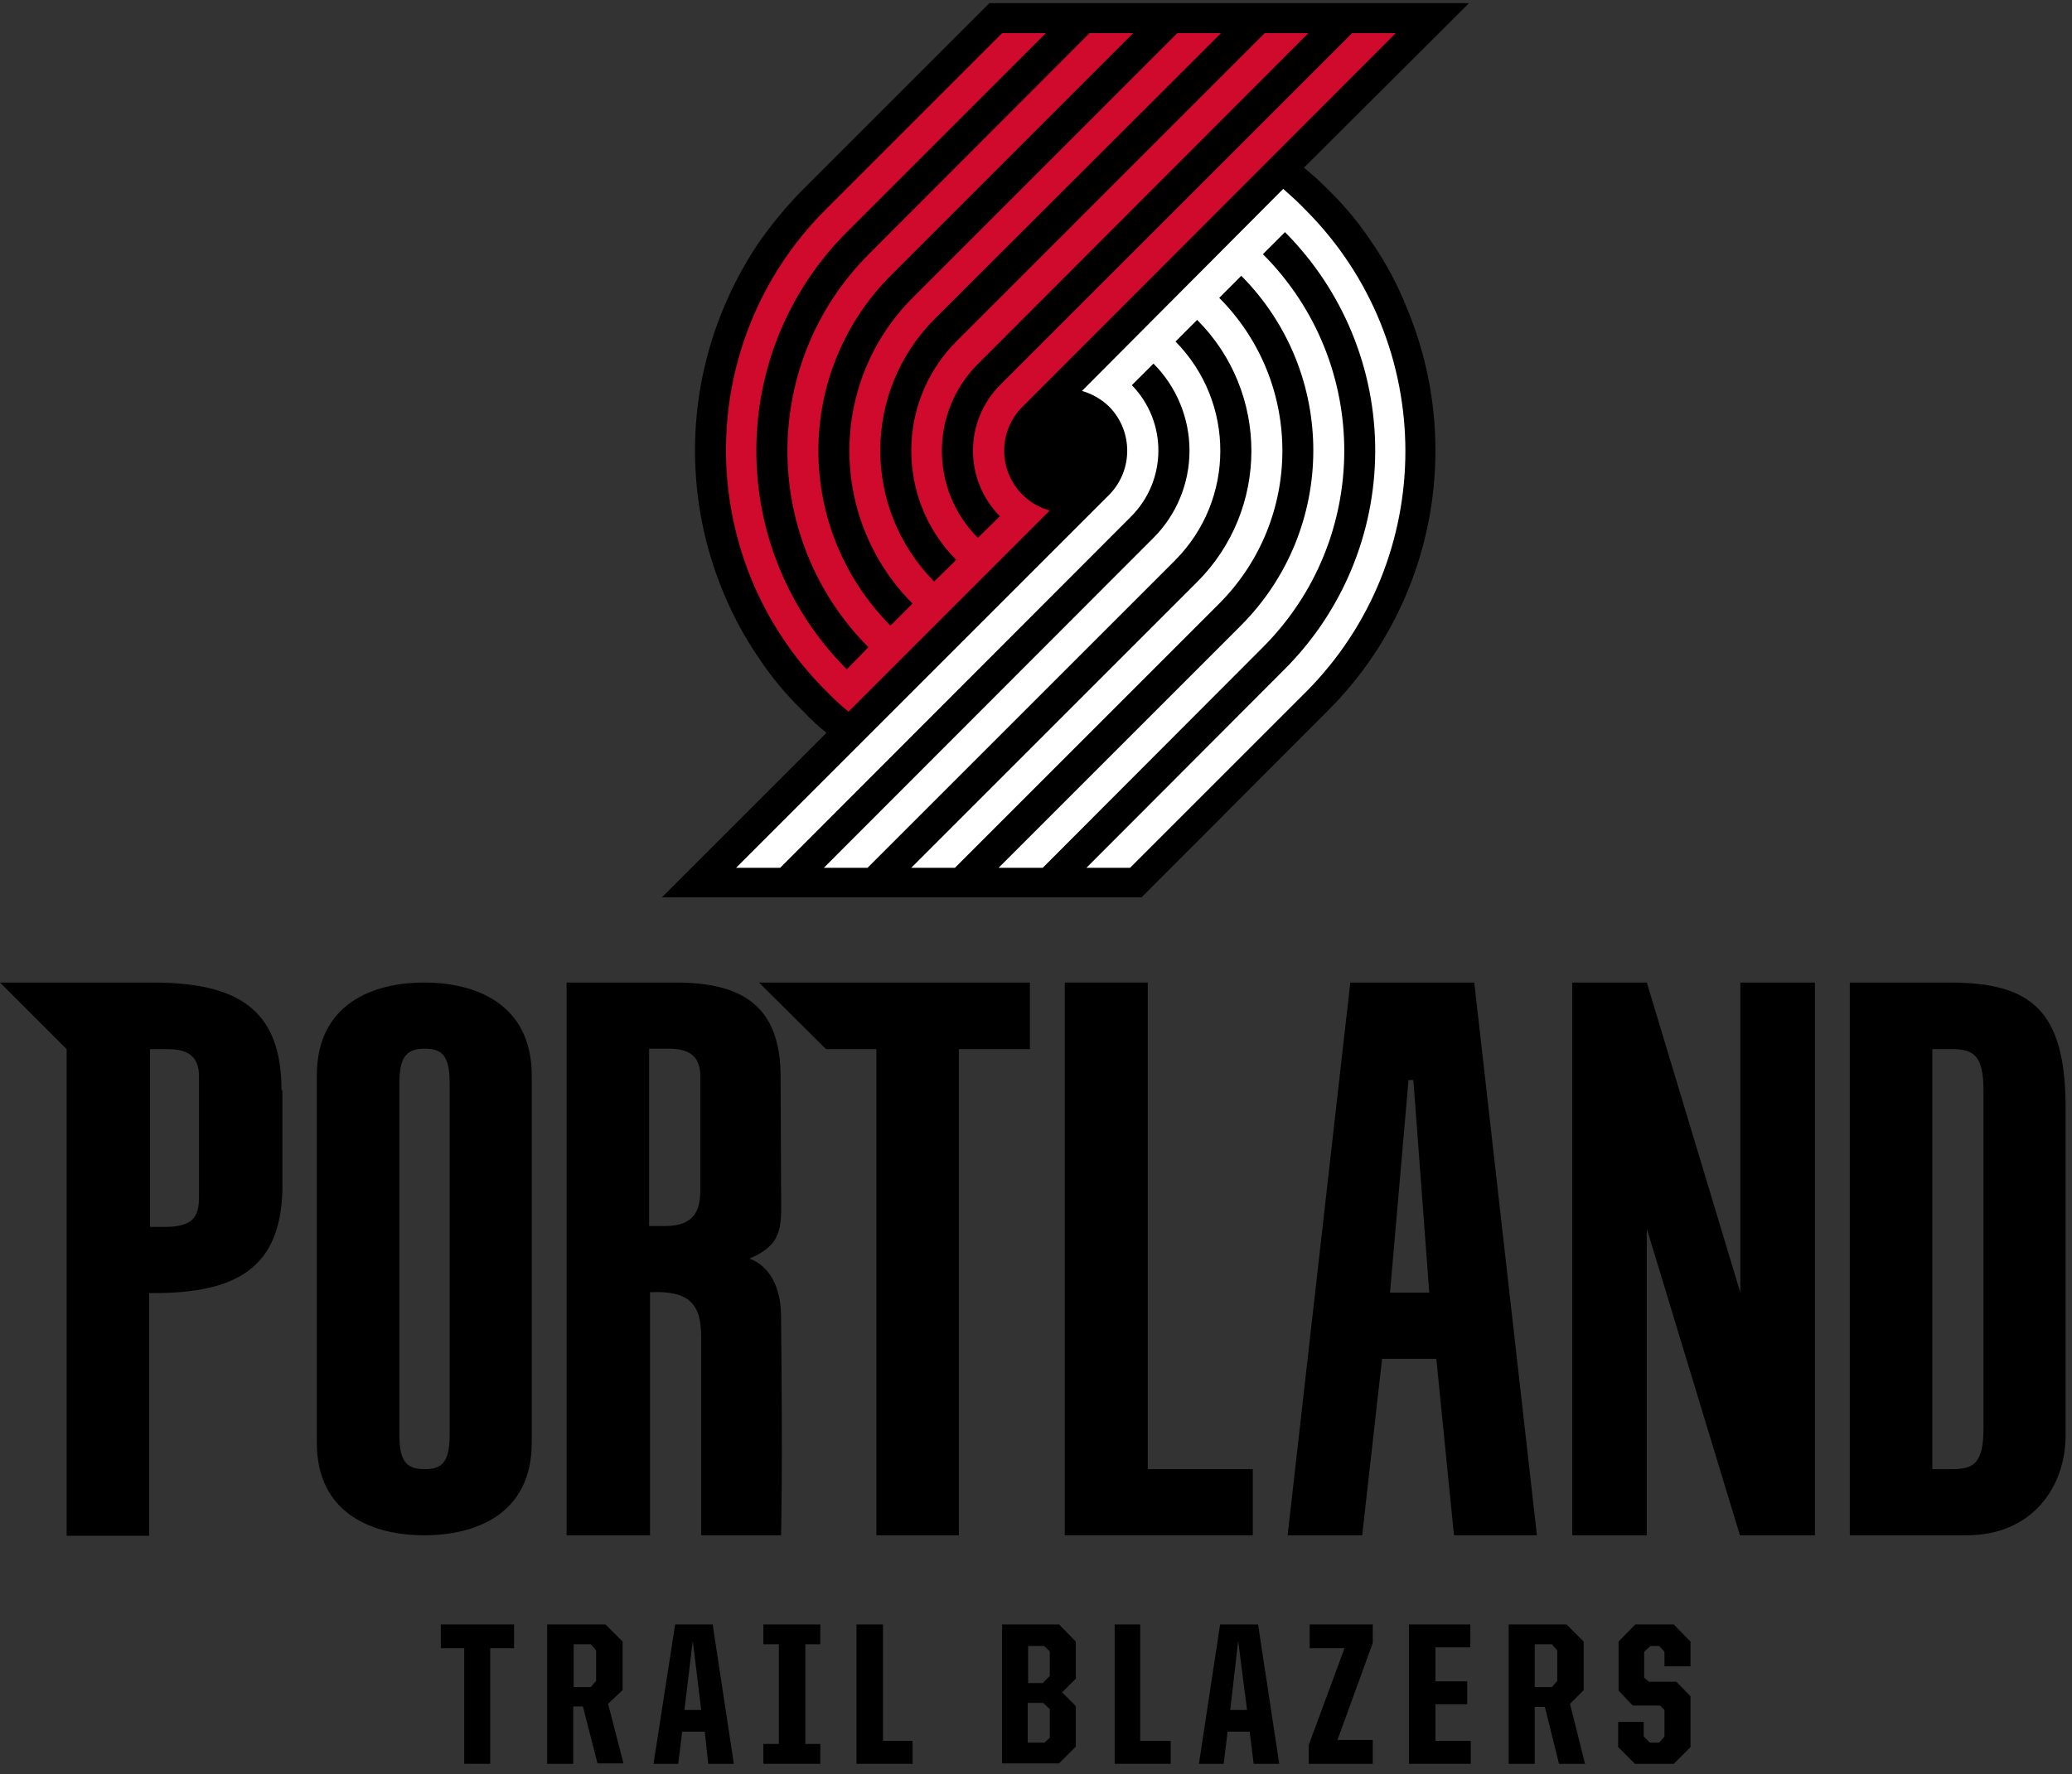 <?xml version="1.0" encoding="UTF-8"?>
<svg xmlns="http://www.w3.org/2000/svg" xmlns:xlink="http://www.w3.org/1999/xlink" width="202pt" height="173pt" viewBox="0 0 202 173" version="1.1">
<rect x="0" y="0" width="202" height="173" fill="#333333" stroke="none"/>
<g id="surface1">
<path style=" stroke:none;fill-rule:nonzero;fill:rgb(0%,0%,0%);fill-opacity:1;" d="M 133.789 23.711 C 132.516 21.773 131.031 19.984 129.359 18.375 C 128.652 17.66 127.906 16.984 127.121 16.355 L 143.211 0.309 L 96.449 0.309 L 78.34 18.418 C 76.711 20.066 75.227 21.852 73.906 23.754 C 72.609 25.695 71.5 27.754 70.594 29.906 C 66.809 38.871 66.809 48.988 70.594 57.953 C 71.492 60.098 72.602 62.141 73.906 64.062 C 75.18 66 76.668 67.789 78.34 69.398 C 79.031 70.141 79.781 70.832 80.574 71.461 L 64.527 87.508 L 111.289 87.508 L 129.402 69.355 C 132.688 66.094 135.305 62.223 137.102 57.953 C 140.887 48.988 140.887 38.871 137.102 29.906 C 136.23 27.727 135.121 25.648 133.789 23.711 Z M 133.789 23.711 "/>
<path style=" stroke:none;fill-rule:nonzero;fill:rgb(100%,100%,100%);fill-opacity:1;" d="M 127.293 20.484 C 126.605 19.754 125.832 19.066 125.102 18.418 L 105.484 38.121 C 106.488 38.41 107.402 38.941 108.152 39.672 C 110.473 42.051 110.473 45.852 108.152 48.23 L 71.758 84.625 L 76.059 84.625 L 110.258 50.383 C 113.789 46.852 113.828 41.141 110.344 37.562 L 112.453 35.457 C 114.707 37.715 115.969 40.777 115.965 43.969 C 115.957 47.164 114.688 50.223 112.426 52.477 L 112.41 52.492 L 80.316 84.625 L 84.574 84.625 L 114.559 54.641 C 120.422 48.746 120.441 39.227 114.602 33.305 L 116.711 31.195 C 123.77 38.266 123.758 49.715 116.691 56.773 L 116.668 56.793 L 88.836 84.625 L 93.094 84.625 L 118.82 58.902 C 127.07 50.664 127.09 37.305 118.863 29.047 L 121.012 26.895 C 130.41 36.355 130.371 51.637 120.926 61.051 L 97.352 84.625 L 101.656 84.625 L 123.078 63.16 C 133.688 52.586 133.715 35.414 123.141 24.805 L 123.121 24.785 L 125.273 22.637 C 130.922 28.305 134.086 35.988 134.07 43.992 C 134.055 51.996 130.859 59.664 125.188 65.312 L 105.914 84.625 L 110.172 84.625 L 127.336 67.461 C 140.254 54.457 140.234 33.465 127.293 20.484 Z M 127.293 20.484 "/>
<path style=" stroke:none;fill-rule:nonzero;fill:rgb(81.25%,3.922%,17.259%);fill-opacity:1;" d="M 80.531 67.375 C 81.223 68.094 81.953 68.77 82.727 69.398 L 102.344 49.781 C 101.332 49.516 100.41 48.98 99.676 48.23 C 97.312 45.871 97.309 42.039 99.672 39.676 L 99.676 39.672 L 136.07 3.234 L 131.812 3.234 L 97.523 37.52 C 93.984 41.055 93.965 46.781 97.48 50.34 L 95.332 52.449 C 90.648 47.758 90.656 40.164 95.344 35.484 C 95.367 35.461 95.395 35.438 95.418 35.414 L 127.551 3.234 L 123.293 3.234 L 93.266 33.262 C 87.383 39.148 87.363 48.688 93.223 54.598 L 91.07 56.707 C 84.051 49.613 84.07 38.18 91.113 31.109 L 119.035 3.234 L 114.777 3.234 L 89.008 29.004 C 80.758 37.238 80.738 50.598 88.965 58.859 L 86.812 61.008 C 77.426 51.551 77.445 36.285 86.855 26.852 L 110.473 3.234 L 106.215 3.234 L 84.746 24.742 C 74.141 35.32 74.102 52.492 84.66 63.117 L 82.555 65.27 C 70.781 53.477 70.797 34.371 82.59 22.602 L 101.957 3.234 L 97.695 3.234 L 80.445 20.484 C 67.52 33.457 67.559 54.449 80.531 67.375 Z M 80.531 67.375 "/>
<path style=" stroke:none;fill-rule:nonzero;fill:rgb(0%,0%,0%);fill-opacity:1;" d="M 45.258 160.727 L 42.977 160.727 L 42.977 158.406 L 50.117 158.406 L 50.117 160.727 L 47.793 160.727 L 47.793 172 L 45.258 172 Z M 45.258 160.727 "/>
<path style=" stroke:none;fill-rule:nonzero;fill:rgb(0%,0%,0%);fill-opacity:1;" d="M 53.387 158.406 L 59.023 158.406 L 60.699 160.082 L 60.699 164.812 L 59.281 166.148 L 60.785 171.957 L 58.25 171.957 L 56.828 166.406 L 55.883 166.406 L 55.883 172 L 53.344 172 L 53.344 158.406 Z M 57.602 164.512 L 58.117 163.914 L 58.117 160.941 L 57.602 160.34 L 55.926 160.34 L 55.926 164.512 Z M 57.602 164.512 "/>
<path style=" stroke:none;fill-rule:nonzero;fill:rgb(0%,0%,0%);fill-opacity:1;" d="M 65.82 158.406 L 69.477 158.406 L 71.543 172 L 69.047 172 L 68.703 168.859 L 66.508 168.859 L 66.121 172 L 63.711 172 Z M 66.723 166.75 L 68.359 166.75 L 67.539 159.996 Z M 66.723 166.75 "/>
<path style=" stroke:none;fill-rule:nonzero;fill:rgb(0%,0%,0%);fill-opacity:1;" d="M 74.422 170.062 L 75.93 170.062 L 75.93 160.34 L 74.422 160.34 L 74.422 158.406 L 79.973 158.406 L 79.973 160.34 L 78.512 160.34 L 78.512 170.062 L 79.973 170.062 L 79.973 172 L 74.422 172 Z M 74.422 170.062 "/>
<path style=" stroke:none;fill-rule:nonzero;fill:rgb(0%,0%,0%);fill-opacity:1;" d="M 83.5 158.406 L 86.082 158.406 L 86.082 169.762 L 88.965 169.762 L 88.965 172 L 83.5 172 Z M 83.5 158.406 "/>
<path style=" stroke:none;fill-rule:nonzero;fill:rgb(0%,0%,0%);fill-opacity:1;" d="M 97.695 158.406 L 103.246 158.406 L 104.883 160.082 L 104.883 163.695 L 103.547 165.031 L 104.883 166.363 L 104.883 170.32 L 103.246 171.957 L 97.695 171.957 Z M 101.699 164.082 L 102.344 163.438 L 102.344 161.027 L 101.785 160.512 L 100.234 160.512 L 100.234 164.125 L 101.699 164.125 Z M 101.785 169.977 L 102.344 169.461 L 102.344 166.664 L 101.699 166.062 L 100.191 166.062 L 100.191 169.934 L 101.785 169.934 Z M 101.785 169.977 "/>
<path style=" stroke:none;fill-rule:nonzero;fill:rgb(0%,0%,0%);fill-opacity:1;" d="M 108.668 158.406 L 111.16 158.406 L 111.16 169.762 L 114.129 169.762 L 114.129 172 L 108.668 172 Z M 108.668 158.406 "/>
<path style=" stroke:none;fill-rule:nonzero;fill:rgb(0%,0%,0%);fill-opacity:1;" d="M 118.949 158.406 L 122.648 158.406 L 124.715 172 L 122.219 172 L 121.832 168.859 L 119.68 168.859 L 119.293 172 L 116.883 172 Z M 119.938 166.75 L 121.574 166.75 L 120.711 159.996 Z M 119.938 166.75 "/>
<path style=" stroke:none;fill-rule:nonzero;fill:rgb(0%,0%,0%);fill-opacity:1;" d="M 127.594 170.148 L 131.078 160.727 L 127.68 160.727 L 127.68 158.406 L 133.832 158.406 L 133.832 160.211 L 130.391 169.676 L 133.832 169.676 L 133.832 172 L 127.594 172 Z M 127.594 170.148 "/>
<path style=" stroke:none;fill-rule:nonzero;fill:rgb(0%,0%,0%);fill-opacity:1;" d="M 137.359 158.406 L 143.34 158.406 L 143.34 160.641 L 139.941 160.641 L 139.941 163.957 L 143.039 163.957 L 143.039 166.191 L 139.941 166.191 L 139.941 169.762 L 143.383 169.762 L 143.383 172 L 137.359 172 Z M 137.359 158.406 "/>
<path style=" stroke:none;fill-rule:nonzero;fill:rgb(0%,0%,0%);fill-opacity:1;" d="M 147.082 158.406 L 152.719 158.406 L 154.395 160.082 L 154.395 164.812 L 153.062 166.148 L 154.523 172 L 151.988 172 L 150.609 166.449 L 149.621 166.449 L 149.621 172 L 147.082 172 Z M 151.301 164.512 L 151.816 163.914 L 151.816 160.941 L 151.301 160.34 L 149.621 160.34 L 149.621 164.512 Z M 151.301 164.512 "/>
<path style=" stroke:none;fill-rule:nonzero;fill:rgb(0%,0%,0%);fill-opacity:1;" d="M 157.754 170.363 L 157.754 167.914 L 160.246 167.914 L 160.246 169.332 L 160.848 169.934 L 161.754 169.934 L 162.27 169.332 L 162.27 166.75 L 161.84 166.32 L 159.172 166.32 L 157.793 164.855 L 157.793 160.082 L 159.43 158.406 L 163.172 158.406 L 164.809 160.082 L 164.809 162.492 L 162.27 162.492 L 162.27 161.07 L 161.754 160.512 L 160.891 160.512 L 160.289 161.07 L 160.289 163.609 L 160.762 163.996 L 163.43 163.996 L 164.809 165.418 L 164.809 170.363 L 163.172 172 L 159.387 172 Z M 157.754 170.363 "/>
<path style=" stroke:none;fill-rule:nonzero;fill:rgb(0%,0%,0%);fill-opacity:1;" d="M 27.445 106.309 C 27.445 98.438 23.188 95.812 14.883 95.812 L 0 95.812 L 6.496 102.309 L 6.496 149.758 L 14.539 149.758 L 14.539 126.098 L 14.973 126.098 C 23.102 126.098 27.316 123.602 27.531 116.117 L 27.531 106.309 Z M 14.539 102.309 L 16.348 102.309 C 18.195 102.309 19.402 102.91 19.402 104.973 L 19.402 116.676 C 19.402 118.656 18.844 119.645 16.004 119.645 L 14.625 119.645 L 14.625 102.309 Z M 14.539 102.309 "/>
<path style=" stroke:none;fill-rule:nonzero;fill:rgb(0%,0%,0%);fill-opacity:1;" d="M 38.934 105.582 C 38.934 102.867 39.793 102.266 41.426 102.266 C 43.02 102.266 43.836 102.867 43.836 105.582 L 43.836 139.953 C 43.836 142.707 42.977 143.262 41.426 143.262 C 39.793 143.262 38.934 142.707 38.934 139.953 Z M 41.34 149.715 C 46.332 149.715 51.84 147.691 51.84 140.68 L 51.84 104.887 C 51.84 97.832 46.289 95.812 41.34 95.812 C 36.438 95.812 30.887 97.832 30.887 104.887 L 30.887 140.68 C 30.887 147.691 36.438 149.715 41.34 149.715 Z M 41.34 149.715 "/>
<path style=" stroke:none;fill-rule:nonzero;fill:rgb(0%,0%,0%);fill-opacity:1;" d="M 137.316 105.32 L 137.789 105.32 L 139.34 126.055 L 135.512 126.055 Z M 134.738 132.508 L 140.027 132.508 L 141.75 149.715 L 149.836 149.715 L 143.727 95.812 L 131.641 95.812 L 125.531 149.715 L 132.801 149.715 Z M 134.738 132.508 "/>
<path style=" stroke:none;fill-rule:nonzero;fill:rgb(0%,0%,0%);fill-opacity:1;" d="M 193.371 139.262 C 193.371 142.746 192.383 143.262 190.316 143.262 L 188.383 143.262 L 188.383 102.309 L 190.316 102.309 C 192.34 102.309 193.371 102.867 193.371 106.309 Z M 201.375 139.953 L 201.375 108.027 C 201.375 98.523 198.02 95.812 190.059 95.812 L 180.336 95.812 L 180.336 149.715 L 191.738 149.715 C 198.062 149.715 201.375 145.07 201.375 139.953 Z M 201.375 139.953 "/>
<path style=" stroke:none;fill-rule:nonzero;fill:rgb(0%,0%,0%);fill-opacity:1;" d="M 63.281 102.266 L 65.219 102.266 C 67.023 102.266 68.273 102.867 68.273 104.93 L 68.273 116.078 C 68.273 118.051 67.668 119.559 64.828 119.559 L 63.281 119.559 Z M 63.41 126.012 C 67.152 125.84 68.359 127.129 68.359 130.355 L 68.359 149.715 L 76.145 149.715 C 76.145 149.715 76.316 143.906 76.145 128.336 C 76.102 123.473 73.047 122.742 73.047 122.742 C 76.574 121.234 76.145 119.473 76.145 115.473 L 76.102 105.016 C 76.102 98.047 72.316 95.812 65.863 95.812 L 55.238 95.812 L 55.238 149.715 L 63.367 149.715 L 63.367 126.012 Z M 63.41 126.012 "/>
<path style=" stroke:none;fill-rule:nonzero;fill:rgb(0%,0%,0%);fill-opacity:1;" d="M 122.133 143.262 L 111.895 143.262 L 111.895 95.812 L 103.805 95.812 L 103.805 149.715 L 122.133 149.715 Z M 122.133 143.262 "/>
<path style=" stroke:none;fill-rule:nonzero;fill:rgb(0%,0%,0%);fill-opacity:1;" d="M 85.438 102.309 L 85.438 149.715 L 93.48 149.715 L 93.48 102.309 L 100.406 102.309 L 100.406 95.812 L 73.992 95.812 L 80.531 102.309 Z M 85.438 102.309 "/>
<path style=" stroke:none;fill-rule:nonzero;fill:rgb(0%,0%,0%);fill-opacity:1;" d="M 160.547 119.816 L 169.625 149.715 L 176.938 149.715 L 176.938 95.812 L 169.668 95.812 L 169.668 126.055 L 160.547 95.812 L 153.277 95.812 L 153.277 149.715 L 160.547 149.715 Z M 160.547 119.816 "/>
</g>
</svg>
